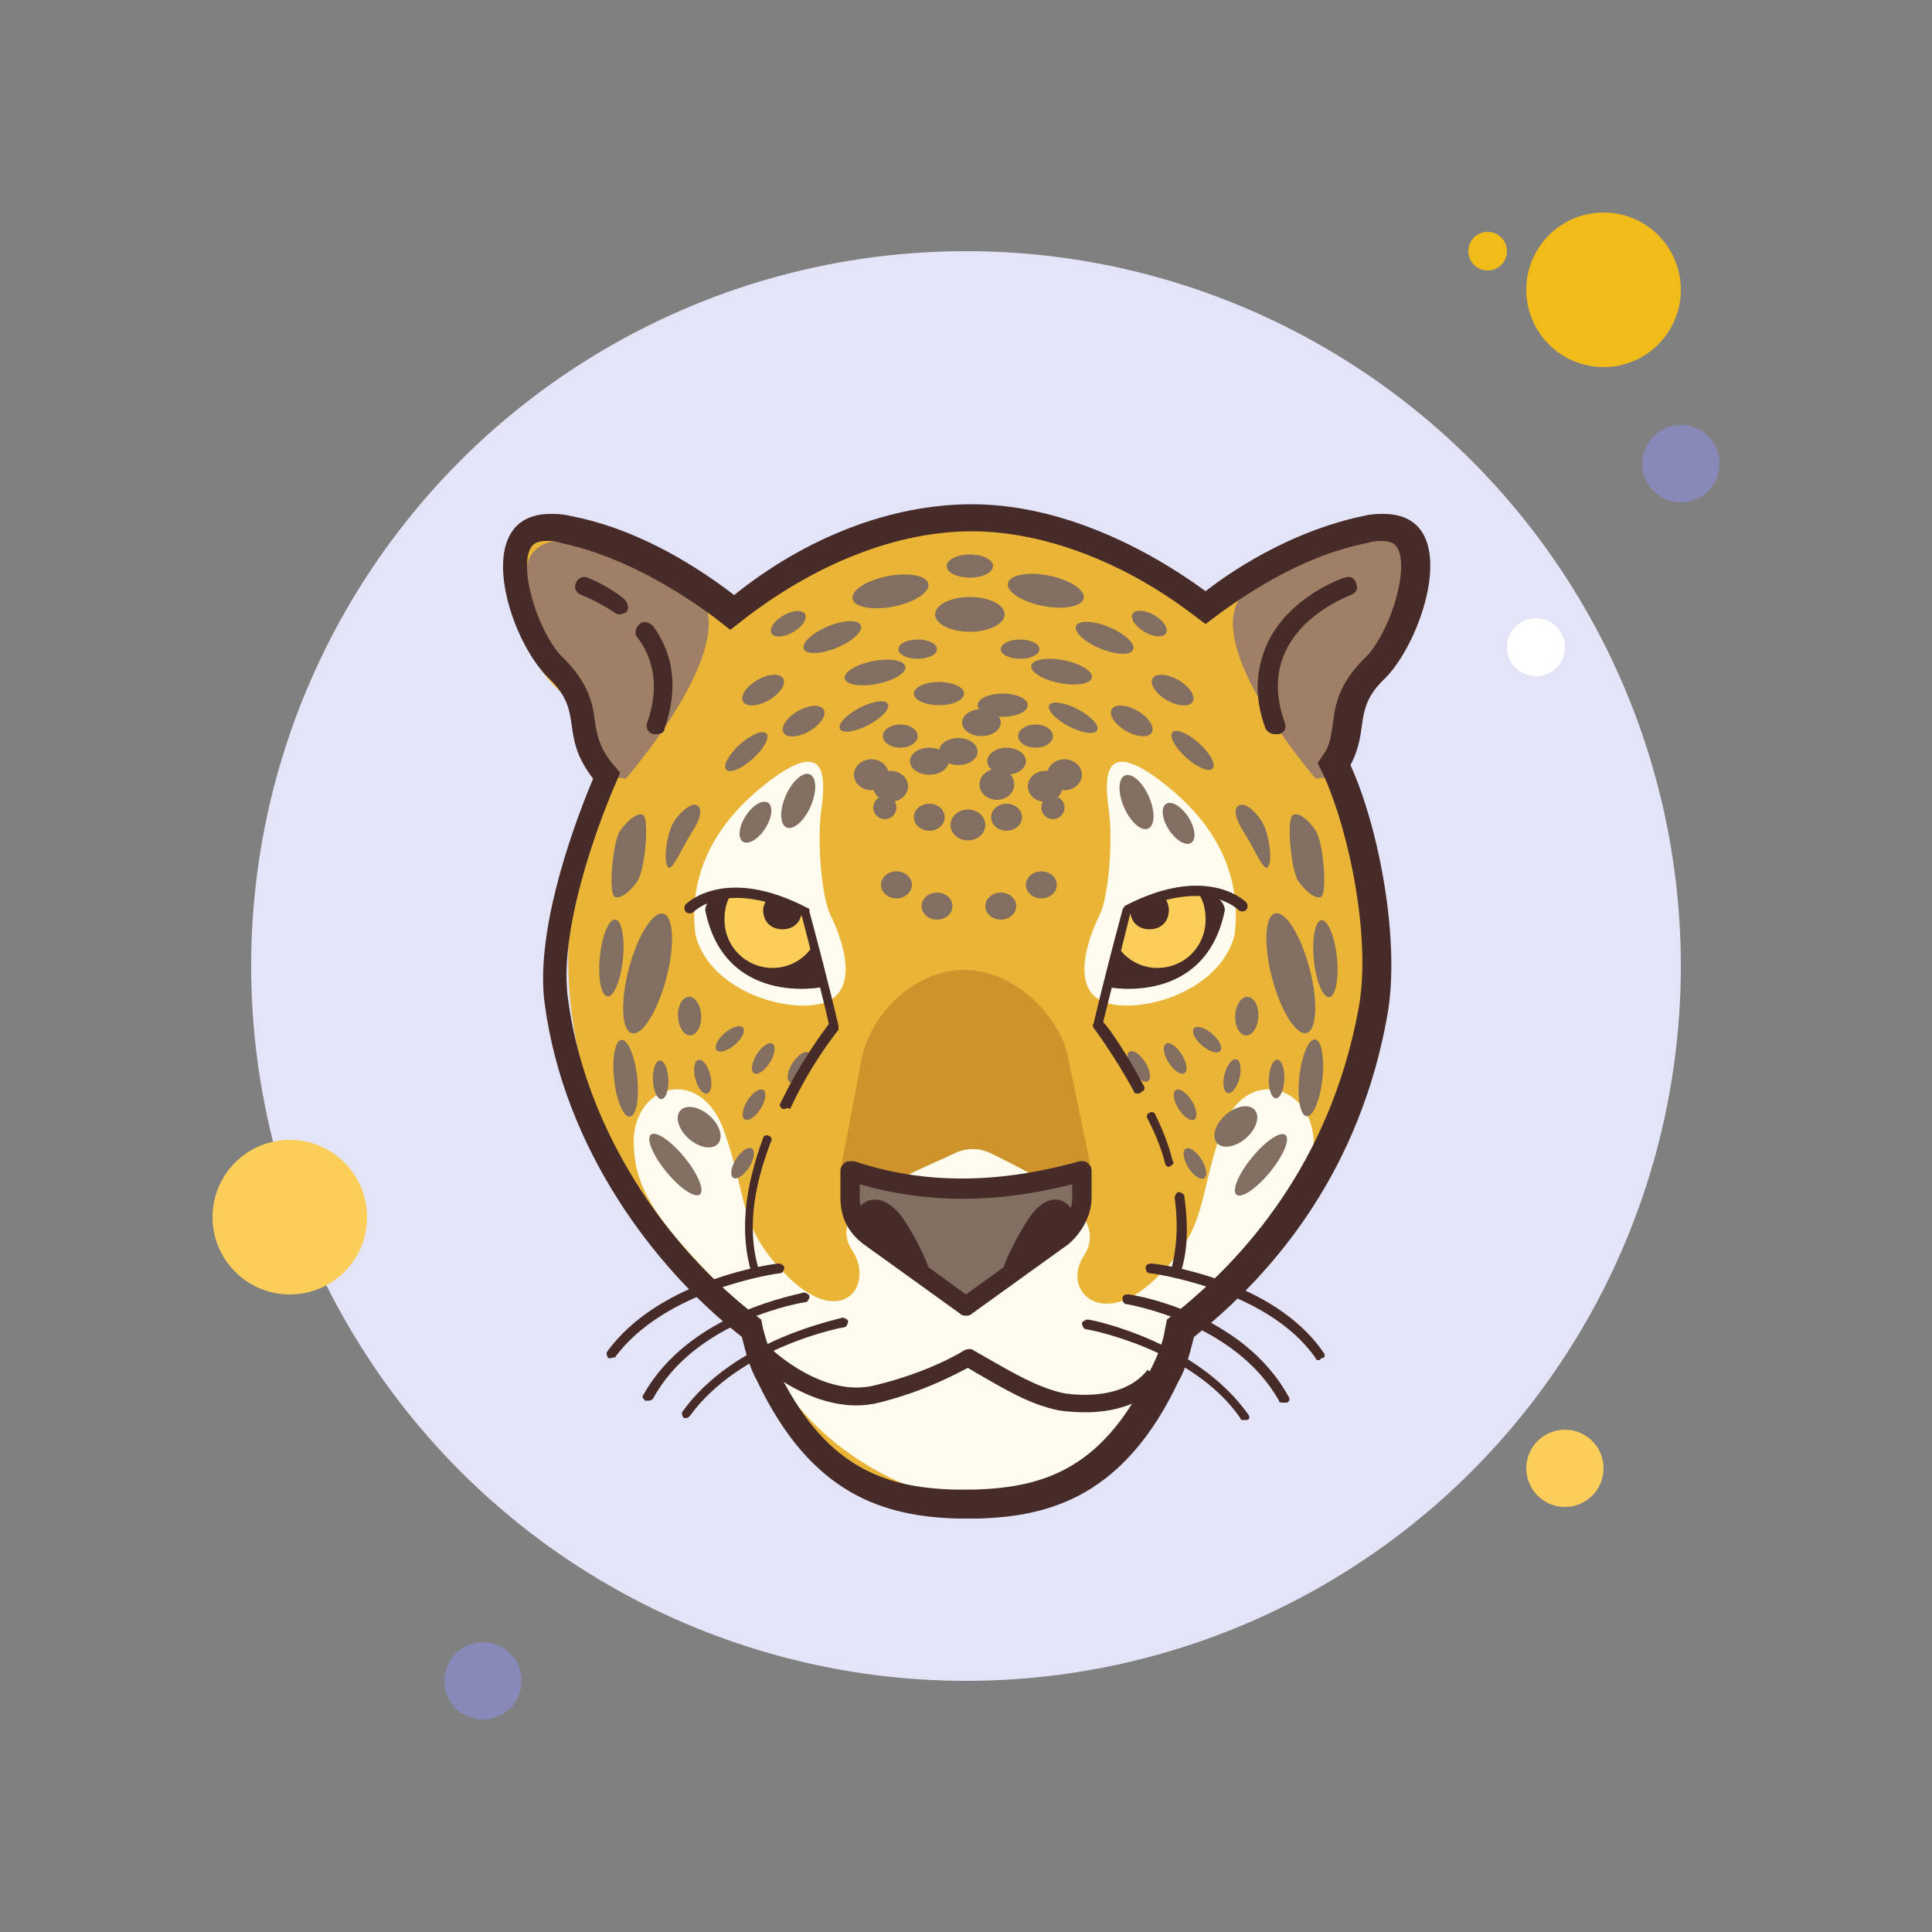 <?xml version="1.0" encoding="utf-8"?>
<!-- Generator: Adobe Illustrator 23.0.3, SVG Export Plug-In . SVG Version: 6.00 Build 0)  -->
<svg version="1.1" id="Layer_1" xmlns="http://www.w3.org/2000/svg" xmlns:xlink="http://www.w3.org/1999/xlink" x="0px" y="0px"
	 viewBox="0 0 100 100" style="enable-background:new 0 0 100 100;" xml:space="preserve">
<rect x="0" y="0" width="100" height="100" fill="#808080" stroke="none"/>
<style type="text/css">
	.st0{fill:#F1BC19;}
	.st1{fill:#E4E4F9;}
	.st2{fill:#8889B9;}
	.st3{fill:#FBCD59;}
	.st4{fill:#FFFFFF;}
	.st5{fill:#EAB436;}
	.st6{fill:#9F8066;}
	.st7{fill:#CE942B;}
	.st8{fill:#FDFCEF;}
	.st9{fill:#472B29;}
	.st10{fill:#836F61;}
</style>
<circle class="st0" cx="77" cy="13" r="1"/>
<circle class="st1" cx="50" cy="50" r="37"/>
<circle class="st0" cx="83" cy="15" r="4"/>
<circle class="st2" cx="87" cy="24" r="2"/>
<circle class="st3" cx="81" cy="76" r="2"/>
<circle class="st3" cx="15" cy="63" r="4"/>
<circle class="st2" cx="25" cy="87" r="2"/>
<circle class="st4" cx="79.5" cy="33.5" r="1.5"/>
<path class="st5" d="M70.1,27.2c-3.3,0.6-6.3,2.5-8,3.8c-3.6-2.6-7.8-4.2-11.9-4.2c-4.2,0-8.5,1.7-12.1,4.5c-1.7-1.3-4.7-3.3-8.3-4
	c-5.4-1-3.2,6.2-1.1,8.2c1.9,1.8,0.5,2.8,2.2,5.1c-1.3,3.1-1.8,8.4-1.3,11.9c1,7.3,4.4,12.9,8.9,16.4c0.2,0.8,0.4,1.5,0.8,2.3
	c2.8,5.8,6.4,6.9,10.2,7v0c0.2,0,0.3,0,0.5,0c0.2,0,0.3,0,0.5,0v0c3.8-0.1,7.5-1.2,10.2-7c0.3-0.7,0.6-1.5,0.8-2.3
	c4.3-3.4,7.9-8.8,9.4-16.4c0.7-3.7,0.1-9.3-1.4-12.6c1-1.8,0.1-2.8,1.8-4.4C73.4,33.4,75.5,26.2,70.1,27.2z"/>
<path class="st6" d="M32.4,40.3c0,0,6-6.9,3.8-9.5c-2.9-3.4-6.5-3-7.5-2.8s-1.6,0.8-1.5,2.3s3.3,6.3,3.3,6.3l1,3.6L32.4,40.3z"/>
<path class="st6" d="M68.1,40.3c0,0-6-6.9-3.8-9.5c2.9-3.4,6.5-3,7.5-2.8s1.6,0.8,1.5,2.3s-3.3,6.3-3.3,6.3l-1,3.6L68.1,40.3z"/>
<path class="st7" d="M50,62.6l6.5-2l-1.2-5.8c-0.4-2.1-2.6-4.5-5.3-4.6v0c0,0,0,0-0.1,0s0,0-0.1,0v0c-2.7,0.1-4.8,2.5-5.2,4.6
	l-1.1,5.8l6.4,2v0L50,62.6L50,62.6L50,62.6z"/>
<path class="st8" d="M36,48.4c-0.3-2.3,0.3-5.2,3.6-7.8c3.4-2.7,3.1-0.1,2.9,1.4s0,4.4,0.5,5.4s1.5,3.6-0.1,4.4S36.8,51.5,36,48.4z"
	/>
<path class="st8" d="M63.2,58.6C62,62.1,62.5,63.5,60,66c-2.9,3-5.1,0.8-3.9-1c1.5-2.3-2.8-4.3-4.8-5.3c-0.6-0.3-1.3-0.3-1.9,0
	c-2.1,1-6.8,2.7-5.3,5c1.2,1.8-0.5,4.2-3.4,1.3c-2.5-2.5-2-4-3.2-7.4c-1.2-3.5-4.7-2.5-4.7,0.5s2,4.9,5.9,8.9
	c2.7,8.3,10.6,9.7,11.6,9.9v0c0,0,0,0,0.1,0c0,0,0.1,0,0.1,0v0c1-0.2,8.9-1.6,11.6-9.9c3.9-4,5.9-5.9,5.9-8.9
	C67.9,56.1,64.4,55.1,63.2,58.6z"/>
<path class="st9" d="M50.3,27.5c3.6,0,7.7,1.5,11.3,4.2l0.8,0.6l0.8-0.6c1.8-1.3,4.5-3,7.6-3.6c0.3-0.1,0.5-0.1,0.7-0.1
	c0.7,0,0.8,0.3,0.9,0.5c0.5,1.3-0.6,4.5-1.8,5.6c-1.3,1.3-1.5,2.4-1.6,3.3c-0.1,0.5-0.1,1-0.4,1.5l-0.4,0.6l0.3,0.6
	c1.4,3.1,2.5,8.7,1.8,12.2c-1.5,8-6,12.9-9.5,15.7l-0.4,0.3l-0.1,0.5c-0.1,0.7-0.4,1.4-0.7,2c-2.4,5.1-5.4,6.2-9.2,6.3l-0.3,0
	c0,0,0,0,0,0l-0.2,0l-0.1,0l-0.4,0c-3.8-0.1-6.8-1.3-9.2-6.3c-0.3-0.6-0.5-1.3-0.7-2l-0.1-0.5l-0.4-0.3c-5.2-4.1-8.8-10.2-9.6-16.3
	c-0.5-3.5,1.5-8.9,2.4-11l0.3-0.7l-0.5-0.6c-0.6-0.8-0.7-1.4-0.8-2c-0.1-0.9-0.3-2-1.6-3.3c-1.2-1.1-2.3-4.3-1.8-5.6
	c0.1-0.2,0.2-0.5,0.9-0.5c0.2,0,0.5,0,0.7,0.1c3.4,0.7,6.4,2.7,7.9,3.8l0.9,0.7l0.9-0.7C42.4,29.1,46.5,27.5,50.3,27.5 M50.3,26.1
	c-4.3,0-8.7,1.8-12.3,4.7c-1.7-1.3-4.8-3.4-8.5-4.1c-0.4-0.1-0.7-0.1-1-0.1c-4.2,0-2.2,6.5-0.1,8.5c1.9,1.8,0.5,2.9,2.3,5.2
	c-1.3,3.1-3,8.2-2.5,11.7c1,7.4,5.6,13.6,10.2,17.2c0.2,0.8,0.4,1.6,0.8,2.3c2.8,5.9,6.6,7,10.4,7.1v0c0.2,0,0.3,0,0.5,0
	c0.2,0,0.3,0,0.5,0v0c3.8-0.1,7.6-1.2,10.4-7.1c0.4-0.7,0.6-1.5,0.8-2.3c4.4-3.5,8.6-8.8,10-16.6c0.7-3.8-0.4-9.7-1.9-13
	c1-1.9,0.1-2.9,1.8-4.5c2-2,4.1-8.5-0.1-8.5c-0.3,0-0.6,0-1,0.1c-3.4,0.7-6.4,2.5-8.2,3.9C58.7,27.9,54.4,26.1,50.3,26.1L50.3,26.1z
	"/>
<path class="st9" d="M36.5,47.1c0,0,0-2,5,0c1,2,1,4,1,4S37.5,52.1,36.5,47.1z"/>
<path class="st9" d="M56.2,73.1c-0.8,0-1.4-0.1-1.4-0.1c-1.5-0.3-2.8-1.1-4.2-1.9l-0.5-0.3c-0.6,0.3-2.2,1.2-4.6,1.8
	c-3.2,0.8-6.2-2-6.3-2.1l0.7-0.7c0,0,2.7,2.6,5.4,1.9c2.9-0.7,4.6-1.8,4.6-1.8c0.2-0.1,0.4-0.1,0.5,0l0.7,0.4
	c1.4,0.8,2.6,1.5,3.9,1.8c0,0,3,0.6,4.4-1.2l0.8,0.6C59.1,72.8,57.4,73.1,56.2,73.1z"/>
<ellipse transform="matrix(0.923 -0.384 0.384 0.923 -9.373 19.067)" class="st10" cx="43.1" cy="33" rx="1.6" ry="0.6"/>
<ellipse transform="matrix(0.981 -0.194 0.194 0.981 -5.071 9.534)" class="st10" cx="46.1" cy="30.6" rx="2" ry="0.8"/>
<ellipse transform="matrix(0.981 -0.194 0.194 0.981 -5.898 9.458)" class="st10" cx="45.3" cy="34.8" rx="1.6" ry="0.6"/>
<ellipse transform="matrix(0.886 -0.464 0.464 0.886 -12.103 24.954)" class="st10" cx="44.7" cy="37.1" rx="1.4" ry="0.5"/>
<ellipse transform="matrix(0.743 -0.67 0.67 0.743 -16.113 35.863)" class="st10" cx="38.6" cy="38.9" rx="1.4" ry="0.5"/>
<path class="st10" d="M36.1,41.7c0.3,0.2,0.1,0.8-0.3,1.4c-0.4,0.6-1,2-1.2,1.8c-0.3-0.2-0.1-1.8,0.3-2.4S35.9,41.5,36.1,41.7z"/>
<path class="st10" d="M33.3,42.2c0.3,0.2,0.1,2.8-0.3,3.4s-1,1-1.2,0.8c-0.3-0.2-0.1-2.8,0.3-3.4C32.5,42.4,33.1,42,33.3,42.2z"/>
<ellipse transform="matrix(0.255 -0.967 0.967 0.255 -23.761 69.93)" class="st10" cx="33.5" cy="50.4" rx="3.2" ry="1"/>
<ellipse transform="matrix(0.101 -0.995 0.995 0.101 -20.898 76.016)" class="st10" cx="31.6" cy="49.6" rx="2" ry="0.6"/>
<ellipse transform="matrix(0.773 -0.634 0.634 0.773 -30.328 35.855)" class="st10" cx="35" cy="60.3" rx="0.6" ry="2"/>
<ellipse transform="matrix(0.994 -0.11 0.11 0.994 -5.96 3.91)" class="st10" cx="32.4" cy="55.8" rx="0.6" ry="2"/>
<ellipse class="st10" cx="47.5" cy="33.6" rx="1" ry="0.5"/>
<ellipse transform="matrix(0.866 -0.5 0.5 0.866 -10.682 24.714)" class="st10" cx="40.8" cy="32.3" rx="1" ry="0.5"/>
<ellipse transform="matrix(0.866 -0.5 0.5 0.866 -12.558 24.552)" class="st10" cx="39.5" cy="35.7" rx="1.2" ry="0.6"/>
<ellipse transform="matrix(0.866 -0.5 0.5 0.866 -13.081 25.825)" class="st10" cx="41.6" cy="37.3" rx="1.2" ry="0.6"/>
<ellipse class="st10" cx="48.1" cy="39.4" rx="1" ry="0.7"/>
<ellipse transform="matrix(0.999 -4.119556e-02 4.119556e-02 0.999 -2.273 1.456)" class="st10" cx="34.2" cy="55.9" rx="0.4" ry="1"/>
<ellipse transform="matrix(0.999 -4.119556e-02 4.119556e-02 0.999 -2.138 1.515)" class="st10" cx="35.7" cy="52.6" rx="0.6" ry="1"/>
<ellipse transform="matrix(0.969 -0.247 0.247 0.969 -12.655 10.748)" class="st10" cx="36.4" cy="55.7" rx="0.4" ry="0.9"/>
<ellipse transform="matrix(0.76 -0.65 0.65 0.76 -25.923 37.455)" class="st10" cx="37.8" cy="53.8" rx="0.9" ry="0.4"/>
<ellipse transform="matrix(0.534 -0.846 0.846 0.534 -27.947 58.942)" class="st10" cx="39.5" cy="54.8" rx="0.9" ry="0.4"/>
<ellipse transform="matrix(0.534 -0.846 0.846 0.534 -27.398 60.707)" class="st10" cx="41.3" cy="55.2" rx="0.9" ry="0.4"/>
<ellipse transform="matrix(0.534 -0.846 0.846 0.534 -32.998 60.545)" class="st10" cx="38.4" cy="60.2" rx="0.9" ry="0.4"/>
<ellipse transform="matrix(0.534 -0.846 0.846 0.534 -30.189 59.626)" class="st10" cx="39" cy="57.2" rx="0.9" ry="0.4"/>
<ellipse transform="matrix(0.66 -0.751 0.751 0.66 -31.488 47.05)" class="st10" cx="36.2" cy="58.3" rx="0.8" ry="1.3"/>
<ellipse class="st10" cx="49.6" cy="38.9" rx="1" ry="0.7"/>
<ellipse class="st10" cx="46.6" cy="38.1" rx="0.9" ry="0.6"/>
<ellipse class="st10" cx="45.1" cy="40.1" rx="0.9" ry="0.8"/>
<ellipse class="st10" cx="46.1" cy="40.7" rx="0.9" ry="0.8"/>
<ellipse class="st10" cx="45.8" cy="41.8" rx="0.6" ry="0.6"/>
<ellipse class="st10" cx="48.1" cy="42.3" rx="0.8" ry="0.7"/>
<ellipse class="st10" cx="46.4" cy="45.8" rx="0.8" ry="0.7"/>
<ellipse class="st10" cx="48.5" cy="46.9" rx="0.8" ry="0.7"/>
<ellipse class="st10" cx="50.1" cy="42.7" rx="0.9" ry="0.8"/>
<ellipse class="st10" cx="48.6" cy="35.9" rx="1.3" ry="0.6"/>
<g>
	<ellipse transform="matrix(0.384 -0.923 0.923 0.384 4.751 73.136)" class="st10" cx="57.2" cy="33" rx="0.6" ry="1.6"/>
	<ellipse transform="matrix(0.194 -0.981 0.981 0.194 13.597 77.811)" class="st10" cx="54.2" cy="30.6" rx="0.8" ry="2"/>
	<ellipse transform="matrix(0.194 -0.981 0.981 0.194 10.141 81.968)" class="st10" cx="55" cy="34.8" rx="0.6" ry="1.6"/>
	<ellipse transform="matrix(0.464 -0.886 0.886 0.464 -3.074 69.109)" class="st10" cx="55.5" cy="37.1" rx="0.5" ry="1.4"/>
	<ellipse transform="matrix(0.67 -0.743 0.743 0.67 -8.514 58.621)" class="st10" cx="61.7" cy="38.9" rx="0.5" ry="1.4"/>
	<path class="st10" d="M64.1,41.7c-0.3,0.2-0.1,0.8,0.3,1.4c0.4,0.6,1,2,1.2,1.8c0.3-0.2,0.1-1.8-0.3-2.4S64.4,41.5,64.1,41.7z"/>
	<path class="st10" d="M66.9,42.2c-0.3,0.2-0.1,2.8,0.3,3.4s1,1,1.2,0.8c0.3-0.2,0.1-2.8-0.3-3.4C67.7,42.4,67.2,42,66.9,42.2z"/>
	<ellipse transform="matrix(0.967 -0.255 0.255 0.967 -10.635 18.67)" class="st10" cx="66.8" cy="50.4" rx="1" ry="3.2"/>
	<ellipse transform="matrix(0.995 -0.101 0.101 0.995 -4.665 7.199)" class="st10" cx="68.6" cy="49.6" rx="0.6" ry="2"/>
	<ellipse transform="matrix(0.634 -0.773 0.773 0.634 -22.746 72.538)" class="st10" cx="65.3" cy="60.3" rx="2" ry="0.6"/>
	<ellipse transform="matrix(0.11 -0.994 0.994 0.11 4.916 117.143)" class="st10" cx="67.9" cy="55.8" rx="2" ry="0.6"/>
	<ellipse class="st10" cx="52.8" cy="33.6" rx="1" ry="0.5"/>
	<ellipse transform="matrix(0.5 -0.866 0.866 0.5 1.769 67.65)" class="st10" cx="59.5" cy="32.3" rx="0.5" ry="1"/>
	<ellipse transform="matrix(0.5 -0.866 0.866 0.5 -0.572 70.435)" class="st10" cx="60.7" cy="35.7" rx="0.6" ry="1.2"/>
	<ellipse transform="matrix(0.5 -0.866 0.866 0.5 -3.024 69.411)" class="st10" cx="58.6" cy="37.3" rx="0.6" ry="1.2"/>
	<ellipse class="st10" cx="52.1" cy="39.4" rx="1" ry="0.7"/>
	
		<ellipse transform="matrix(4.119556e-02 -0.999 0.999 4.119556e-02 7.51 119.582)" class="st10" cx="66.1" cy="55.9" rx="1" ry="0.4"/>
	
		<ellipse transform="matrix(4.119556e-02 -0.999 0.999 4.119556e-02 9.325 114.964)" class="st10" cx="64.6" cy="52.6" rx="1" ry="0.6"/>
	<ellipse transform="matrix(0.247 -0.969 0.969 0.247 -5.963 103.766)" class="st10" cx="63.8" cy="55.7" rx="0.9" ry="0.4"/>
	<ellipse transform="matrix(0.65 -0.76 0.76 0.65 -19.032 66.344)" class="st10" cx="62.5" cy="53.8" rx="0.4" ry="0.9"/>
	<ellipse transform="matrix(0.846 -0.534 0.534 0.846 -19.873 40.893)" class="st10" cx="60.8" cy="54.8" rx="0.4" ry="0.9"/>
	<ellipse transform="matrix(0.846 -0.534 0.534 0.846 -20.367 39.951)" class="st10" cx="58.9" cy="55.2" rx="0.4" ry="0.9"/>
	<ellipse transform="matrix(0.846 -0.534 0.534 0.846 -22.581 42.295)" class="st10" cx="61.8" cy="60.2" rx="0.4" ry="0.9"/>
	<ellipse transform="matrix(0.846 -0.534 0.534 0.846 -21.064 41.526)" class="st10" cx="61.3" cy="57.2" rx="0.4" ry="0.9"/>
	<ellipse transform="matrix(0.751 -0.66 0.66 0.751 -22.575 56.762)" class="st10" cx="64" cy="58.3" rx="1.3" ry="0.8"/>
	<ellipse class="st10" cx="50.8" cy="37.4" rx="1" ry="0.7"/>
	<ellipse class="st10" cx="53.6" cy="38.1" rx="0.9" ry="0.6"/>
	<ellipse class="st10" cx="55.1" cy="40.1" rx="0.9" ry="0.8"/>
	<ellipse class="st10" cx="54.1" cy="40.7" rx="0.9" ry="0.8"/>
	<ellipse class="st10" cx="54.5" cy="41.8" rx="0.6" ry="0.6"/>
	<ellipse class="st10" cx="52.1" cy="42.3" rx="0.8" ry="0.7"/>
	<ellipse class="st10" cx="53.9" cy="45.8" rx="0.8" ry="0.7"/>
	<ellipse class="st10" cx="51.8" cy="46.9" rx="0.8" ry="0.7"/>
	<ellipse class="st10" cx="51.6" cy="40.6" rx="0.9" ry="0.8"/>
	<ellipse class="st10" cx="51.9" cy="36.5" rx="1.3" ry="0.6"/>
</g>
<g>
	<path class="st3" d="M41.5,47.1c-1.7-0.7-2.8-0.9-3.6-0.9c-0.3,0.4-0.4,0.9-0.4,1.4c0,1.4,1.1,2.5,2.5,2.5c0.9,0,1.7-0.5,2.1-1.2
		C42,48.3,41.8,47.7,41.5,47.1z"/>
</g>
<g>
	<path class="st10" d="M55,64l-5,3.6L45,64c-0.6-0.5-1-1.2-1-2v-1.4c4.1,1.4,8,1.1,12,0V62C56,62.8,55.6,63.5,55,64z"/>
	<path class="st9" d="M50,68.1c-0.1,0-0.2,0-0.3-0.1l-5-3.6c-0.8-0.6-1.2-1.4-1.2-2.4v-1.4c0-0.2,0.1-0.3,0.2-0.4
		c0.1-0.1,0.3-0.1,0.5-0.1c3.6,1.2,7.4,1.2,11.7,0c0.2,0,0.3,0,0.4,0.1s0.2,0.2,0.2,0.4V62c0,0.9-0.5,1.8-1.2,2.4l0,0l-5,3.6
		C50.2,68.1,50.1,68.1,50,68.1z M44.5,61.3V62c0,0.6,0.3,1.2,0.8,1.6L50,67l4.7-3.4c0.5-0.4,0.8-1,0.8-1.6v-0.7
		C51.5,62.3,48,62.3,44.5,61.3z M55,64L55,64L55,64z"/>
</g>
<g>
	<path class="st9" d="M44.7,64.2c-1.4-1.1,0.5-3.6,2.2-0.9c1.5,2.4,1.5,3.7,1.5,3.7L44.7,64.2z"/>
</g>
<g>
	<path class="st9" d="M55.2,64.2c1.3-1.1-0.5-3.6-2.1-0.9c-1.5,2.4-1.5,3.7-1.5,3.7L55.2,64.2z"/>
</g>
<g>
	<path class="st9" d="M39.1,66.1c-0.1,0-0.2-0.1-0.2-0.2c-0.6-2-0.4-4.3,0.6-7c0-0.1,0.2-0.2,0.3-0.1c0.1,0,0.2,0.2,0.1,0.3
		c-1,2.6-1.2,4.8-0.6,6.7C39.4,65.9,39.3,66.1,39.1,66.1C39.2,66.1,39.1,66.1,39.1,66.1z"/>
</g>
<g>
	<path class="st9" d="M40.6,57.4c0,0-0.1,0-0.1,0c-0.1-0.1-0.2-0.2-0.1-0.3c1-2.1,2.2-3.7,2.5-4.1c-0.1-0.5-0.6-2.5-1.4-5.6
		c-3.8-1.9-5.5-0.3-5.6-0.2c-0.1,0.1-0.3,0.1-0.4,0c-0.1-0.1-0.1-0.3,0-0.4c0.1-0.1,2.1-2,6.3,0.2c0.1,0,0.1,0.1,0.1,0.2
		c1,3.7,1.5,5.9,1.5,5.9c0,0.1,0,0.2,0,0.2c0,0-1.4,1.7-2.5,4.1C40.7,57.3,40.7,57.4,40.6,57.4z"/>
</g>
<g>
	<path class="st8" d="M63.9,48.4c0.3-2.3-0.3-5.2-3.6-7.8c-3.4-2.7-3.1-0.1-2.9,1.4s0,4.4-0.5,5.4S55.4,51,57,51.8
		S63.1,51.5,63.9,48.4z"/>
</g>
<g>
	<path class="st9" d="M63.4,47.1c0,0,0-2-5,0c-1,2-1,4-1,4S62.4,52.1,63.4,47.1z"/>
</g>
<g>
	<path class="st3" d="M58.4,47.1c1.7-0.7,2.8-0.9,3.6-0.9c0.3,0.4,0.4,0.9,0.4,1.4c0,1.4-1.1,2.5-2.5,2.5c-0.9,0-1.7-0.5-2.1-1.2
		C57.9,48.3,58.1,47.7,58.4,47.1z"/>
</g>
<g>
	<path class="st9" d="M60.8,66.1C60.7,66.1,60.7,66.1,60.8,66.1c-0.2-0.1-0.3-0.2-0.2-0.3c0.3-1.1,0.4-2.4,0.2-3.8
		c0-0.1,0.1-0.3,0.2-0.3c0.1,0,0.3,0.1,0.3,0.2c0.2,1.5,0.2,2.8-0.2,4C61,66.1,60.9,66.1,60.8,66.1z"/>
</g>
<g>
	<path class="st9" d="M60.5,60.4c-0.1,0-0.2-0.1-0.2-0.2c-0.2-0.8-0.5-1.5-0.9-2.3c-0.1-0.1,0-0.3,0.1-0.3c0.1-0.1,0.3,0,0.3,0.1
		c0.4,0.8,0.7,1.6,0.9,2.4C60.8,60.2,60.7,60.3,60.5,60.4C60.6,60.4,60.5,60.4,60.5,60.4z"/>
</g>
<g>
	<path class="st9" d="M58.9,56.6c-0.1,0-0.2,0-0.2-0.1c-1.1-2-2.1-3.3-2.1-3.3c0-0.1-0.1-0.1,0-0.2c0,0,0.5-2.2,1.5-5.9
		c0-0.1,0.1-0.1,0.1-0.2c4.2-2.2,6.2-0.3,6.3-0.2c0.1,0.1,0.1,0.3,0,0.4c-0.1,0.1-0.3,0.1-0.4,0c-0.1-0.1-1.8-1.7-5.6,0.2
		c-0.8,3.2-1.3,5.2-1.4,5.6c0.3,0.3,1.2,1.6,2.1,3.3c0.1,0.1,0,0.3-0.1,0.3C59,56.6,59,56.6,58.9,56.6z"/>
</g>
<g>
	<ellipse transform="matrix(0.541 -0.841 0.841 0.541 -17.877 52.393)" class="st10" cx="39.1" cy="42.6" rx="1.2" ry="0.6"/>
</g>
<g>
	<ellipse class="st10" cx="50.2" cy="29.3" rx="1.2" ry="0.6"/>
</g>
<g>
	<ellipse class="st10" cx="50.2" cy="31.8" rx="1.8" ry="0.9"/>
</g>
<g>
	<ellipse transform="matrix(0.402 -0.916 0.916 0.402 -13.3 62.603)" class="st10" cx="41.3" cy="41.5" rx="1.5" ry="0.7"/>
</g>
<g>
	<ellipse transform="matrix(0.841 -0.541 0.541 0.841 -13.343 39.793)" class="st10" cx="61" cy="42.6" rx="0.6" ry="1.2"/>
</g>
<g>
	<ellipse transform="matrix(0.916 -0.402 0.402 0.916 -11.718 27.137)" class="st10" cx="58.8" cy="41.5" rx="0.7" ry="1.5"/>
</g>
<g>
	<path class="st9" d="M39.5,47.1c0,0.6,0.4,1,1,1s1-0.4,1-1c-0.7-0.3-1.3-0.5-1.8-0.6C39.6,46.7,39.5,46.9,39.5,47.1z"/>
</g>
<g>
	<path class="st9" d="M58.5,47.1C58.5,47.1,58.5,47.1,58.5,47.1c0,0.6,0.4,1,1,1s1-0.4,1-1c0-0.2-0.1-0.5-0.2-0.6
		C59.8,46.6,59.2,46.8,58.5,47.1z"/>
</g>
<g>
	<path class="st9" d="M34,38c-0.1,0-0.1,0-0.2,0c-0.3-0.1-0.4-0.4-0.3-0.6c0.6-1.7,0.4-3.2-0.5-4.4c-0.2-0.2-0.1-0.5,0.1-0.7
		c0.2-0.2,0.5-0.1,0.7,0.1c1.1,1.5,1.3,3.3,0.6,5.3C34.4,37.9,34.2,38,34,38z"/>
</g>
<g>
	<path class="st9" d="M32.1,31.8c-0.1,0-0.2,0-0.3-0.1c-0.9-0.6-1.7-0.9-1.7-0.9c-0.3-0.1-0.4-0.4-0.3-0.6c0.1-0.3,0.4-0.4,0.6-0.3
		c0,0,0.9,0.3,1.9,1.1c0.2,0.2,0.3,0.5,0.1,0.7C32.4,31.7,32.2,31.8,32.1,31.8z"/>
</g>
<g>
	<path class="st9" d="M66,38c-0.2,0-0.4-0.1-0.5-0.3c-0.6-1.6-0.5-3.1,0.1-4.4c1.1-2.4,3.9-3.4,4-3.4c0.3-0.1,0.5,0,0.6,0.3
		s0,0.5-0.3,0.6c-0.2,0.1-5.1,1.9-3.4,6.6c0.1,0.3,0,0.5-0.3,0.6C66.1,38,66.1,38,66,38z"/>
</g>
<g>
	<path class="st9" d="M31.6,70.3c0,0-0.1,0-0.1,0c-0.1-0.1-0.1-0.2-0.1-0.3c2.7-3.8,8.7-4.6,8.9-4.6c0.1,0,0.3,0.1,0.3,0.2
		s-0.1,0.3-0.2,0.3c-0.1,0-6,0.8-8.6,4.4C31.8,70.2,31.7,70.3,31.6,70.3z"/>
</g>
<g>
	<path class="st9" d="M33.5,72.5c0,0-0.1,0-0.1,0c-0.1-0.1-0.2-0.2-0.1-0.3c2.4-4.3,8.1-5.2,8.3-5.3c0.1,0,0.3,0.1,0.3,0.2
		s-0.1,0.3-0.2,0.3c-0.1,0-5.7,0.9-7.9,5C33.7,72.5,33.6,72.5,33.5,72.5z"/>
</g>
<g>
	<path class="st9" d="M35.5,73.4c0,0-0.1,0-0.1,0c-0.1-0.1-0.1-0.2-0.1-0.3c2.7-3.8,8.1-4.8,8.3-4.9c0.1,0,0.3,0.1,0.3,0.2
		c0,0.1-0.1,0.3-0.2,0.3c-0.1,0-5.4,1-8,4.6C35.7,73.3,35.6,73.4,35.5,73.4z"/>
</g>
<g>
	<path class="st9" d="M68.3,70.4c-0.1,0-0.2,0-0.2-0.1c-2.5-3.6-8.5-4.4-8.6-4.4c-0.1,0-0.2-0.1-0.2-0.3c0-0.1,0.1-0.2,0.3-0.2
		c0.3,0,6.3,0.8,8.9,4.6c0.1,0.1,0.1,0.3-0.1,0.3C68.3,70.4,68.3,70.4,68.3,70.4z"/>
</g>
<g>
	<path class="st9" d="M66.4,72.6c-0.1,0-0.2,0-0.2-0.1c-2.3-4.1-7.9-5-7.9-5c-0.1,0-0.2-0.1-0.2-0.3s0.2-0.2,0.3-0.2
		c0.2,0,5.9,0.9,8.3,5.3c0.1,0.1,0,0.3-0.1,0.3C66.5,72.6,66.4,72.6,66.4,72.6z"/>
</g>
<g>
	<path class="st9" d="M64.4,73.5c-0.1,0-0.2,0-0.2-0.1c-2.5-3.6-7.9-4.6-8-4.6c-0.1,0-0.2-0.2-0.2-0.3c0-0.1,0.2-0.2,0.3-0.2
		c0.2,0,5.6,1.1,8.3,4.9c0.1,0.1,0.1,0.3-0.1,0.3C64.5,73.5,64.4,73.5,64.4,73.5z"/>
</g>
</svg>
